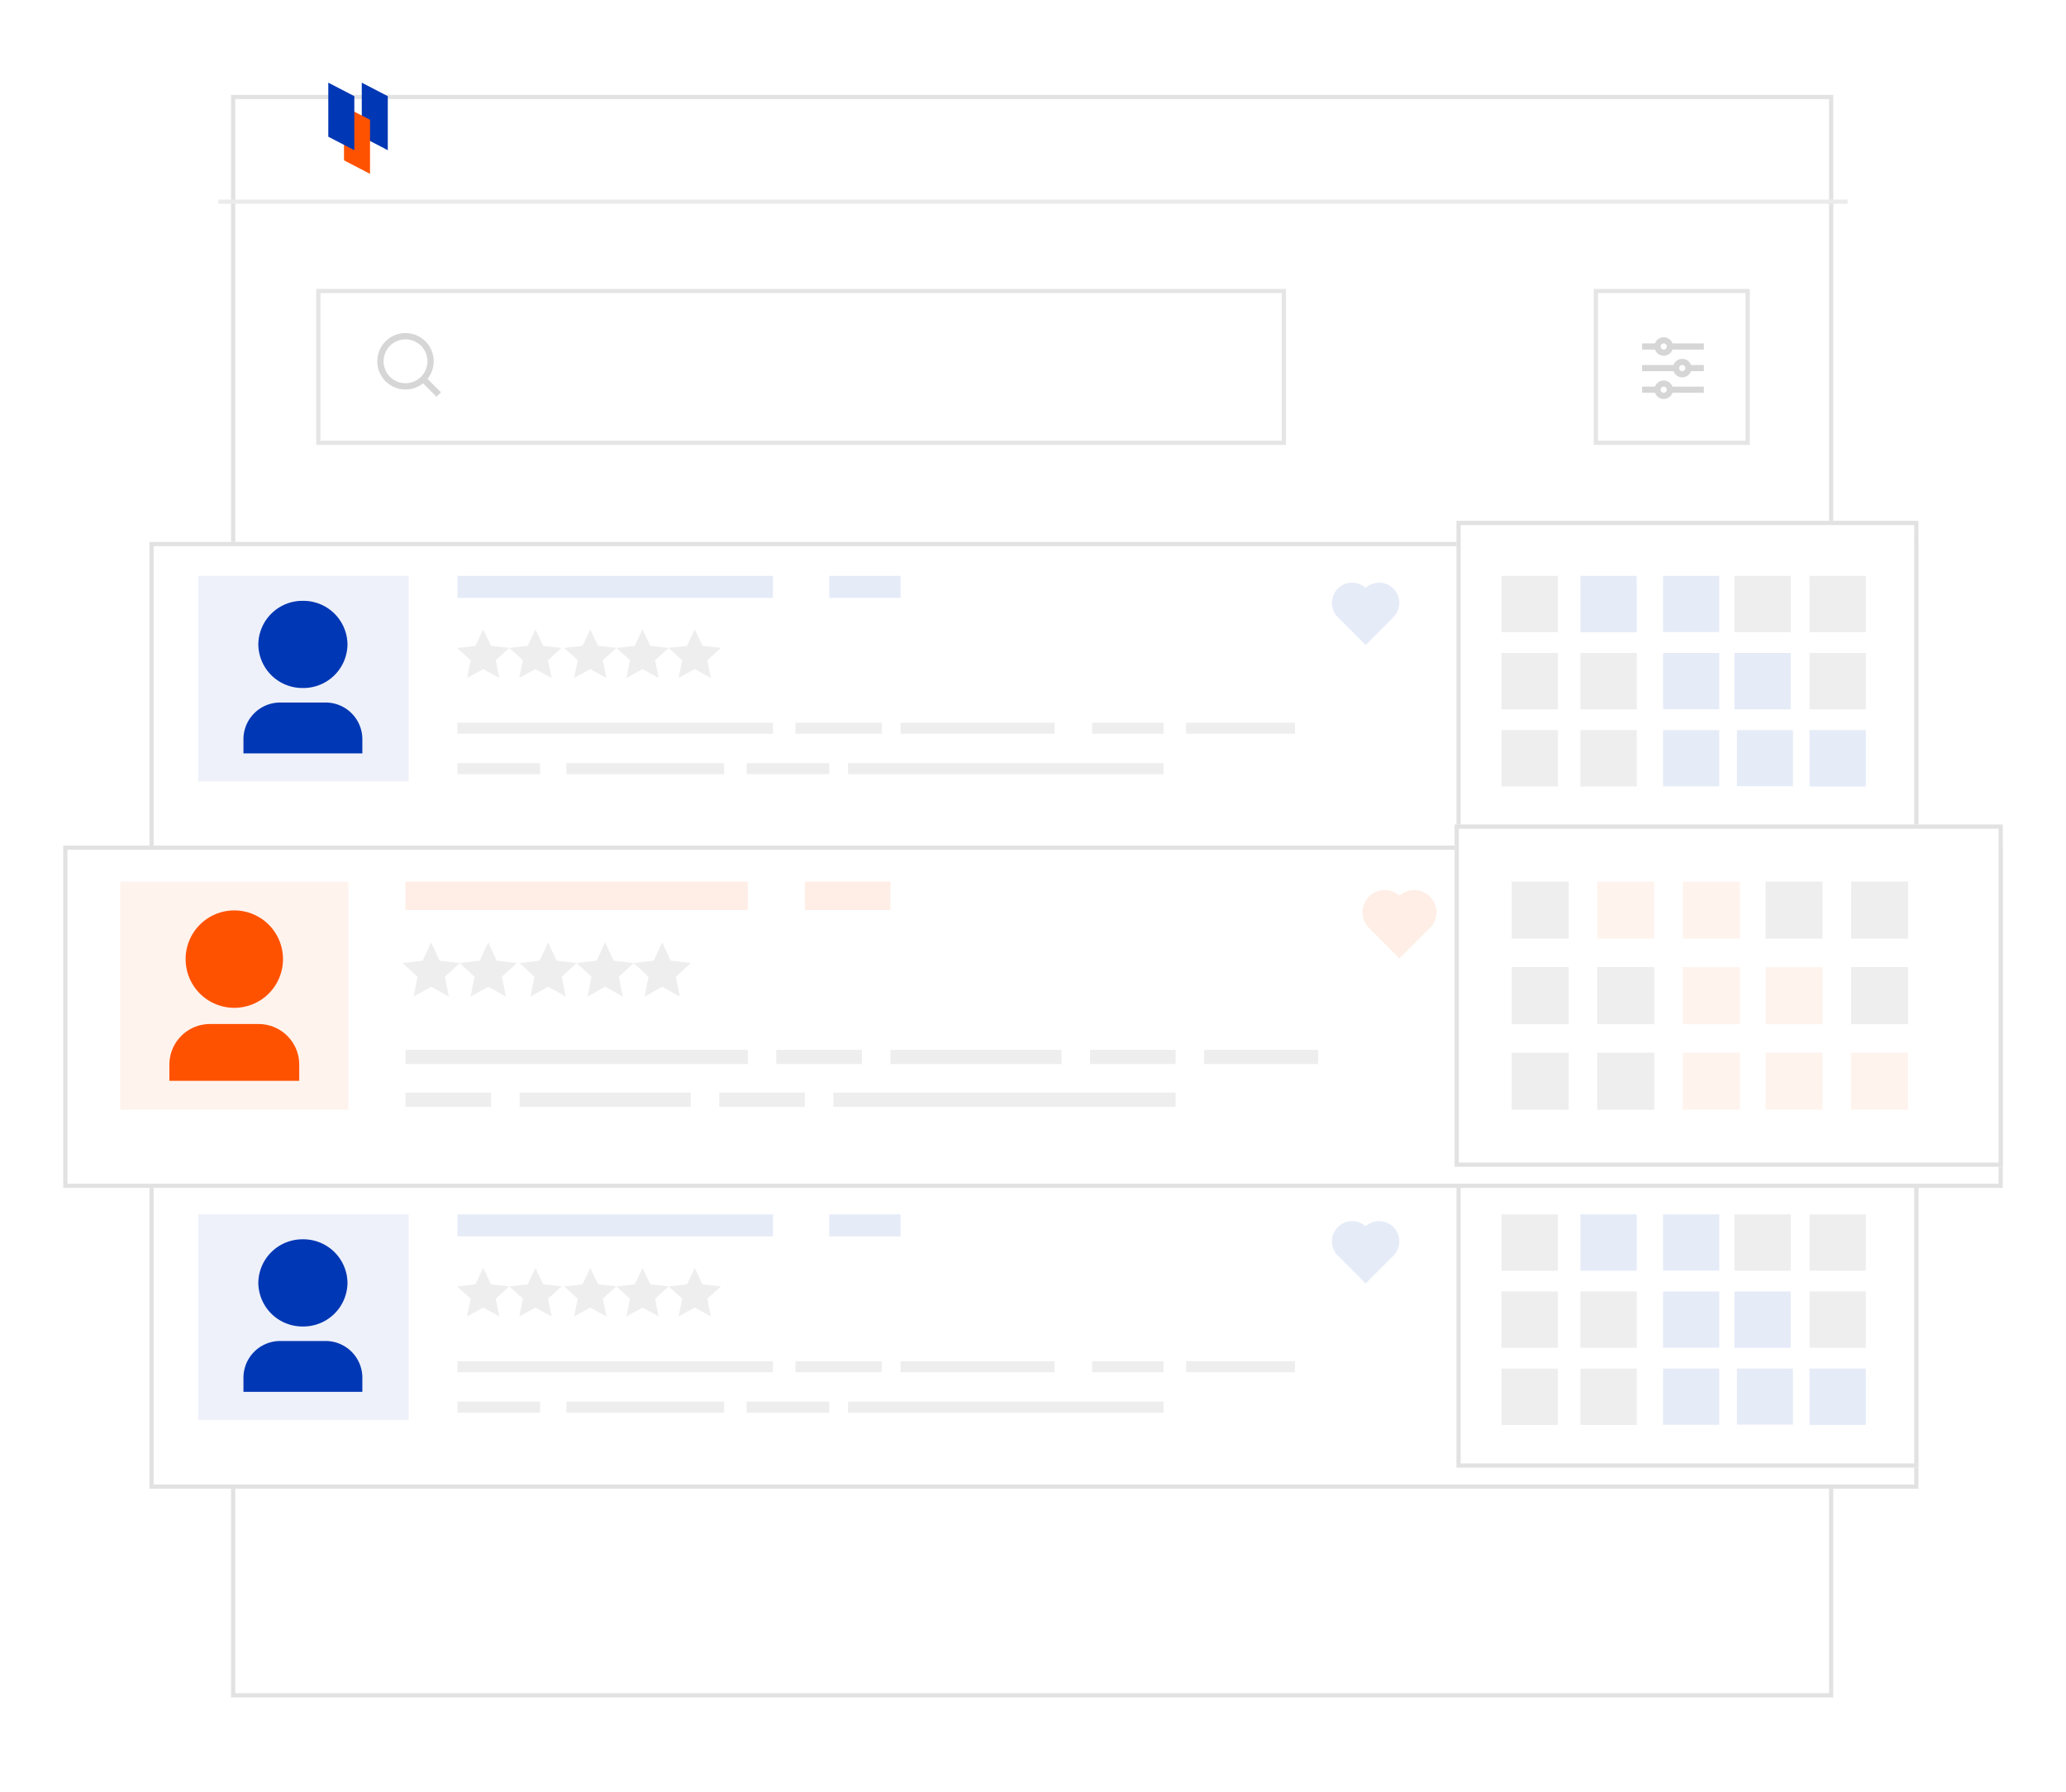 <svg xmlns="http://www.w3.org/2000/svg" xmlns:xlink="http://www.w3.org/1999/xlink" width="490" height="425" viewBox="0 0 490 425"><defs><style>.a,.e{fill:#fff;}.a{stroke:#e2e2e2;}.b,.f{fill:none;}.b{stroke:#ebebeb;}.c,.h,.i{fill:#0037b4;}.d,.k,.n{fill:#ff5200;}.e{stroke:#e5e5e5;}.g{fill:#d6d6d6;}.h,.k{opacity:0.07;}.i,.l,.n{opacity:0.1;}.j{fill:#eee;}.m{fill:rgba(255,82,0,0.07);}.o{stroke:none;}.p{filter:url(#g);}.q{filter:url(#e);}.r{filter:url(#c);}.s{filter:url(#a);}</style><filter id="a" x="32.3" y="0" width="425" height="425" filterUnits="userSpaceOnUse"><feOffset dy="15" input="SourceAlpha"/><feGaussianBlur stdDeviation="7.5" result="b"/><feFlood flood-opacity="0.02"/><feComposite operator="in" in2="b"/><feComposite in="SourceGraphic"/></filter><filter id="c" x="20.449" y="113.5" width="449.551" height="103.119" filterUnits="userSpaceOnUse"><feOffset dy="5" input="SourceAlpha"/><feGaussianBlur stdDeviation="5" result="d"/><feFlood flood-opacity="0.039"/><feComposite operator="in" in2="d"/><feComposite in="SourceGraphic"/></filter><filter id="e" x="20.449" y="264.898" width="449.551" height="103.119" filterUnits="userSpaceOnUse"><feOffset dy="5" input="SourceAlpha"/><feGaussianBlur stdDeviation="5" result="f"/><feFlood flood-opacity="0.039"/><feComposite operator="in" in2="f"/><feComposite in="SourceGraphic"/></filter><filter id="g" x="0" y="185.499" width="490" height="111.176" filterUnits="userSpaceOnUse"><feOffset dy="5" input="SourceAlpha"/><feGaussianBlur stdDeviation="5" result="h"/><feFlood flood-opacity="0.039"/><feComposite operator="in" in2="h"/><feComposite in="SourceGraphic"/></filter></defs><g transform="translate(55 7.02)"><g class="s" transform="matrix(1, 0, 0, 1, -55, -7.02)"><g class="a" transform="translate(54.8 7.5)"><rect class="o" width="380" height="380"/><rect class="f" x="0.5" y="0.5" width="379" height="379"/></g></g><g transform="translate(-3.2 12.583)"><line class="b" x2="386.4" transform="translate(0 28.217)"/><g transform="translate(26.063)"><path class="c" d="M46.421,16.011l-6.171-3.2V0l6.171,3.2Z" transform="translate(-32.311)"/><path class="d" d="M25.061,44.451l-6.171-3.2V28.44l6.171,3.2Z" transform="translate(-15.164 -22.831)"/><path class="c" d="M6.173,16.011,0,12.816V0L6.173,3.2Z"/></g></g><g transform="translate(20 61.479)"><g class="e"><rect class="o" width="230" height="37"/><rect class="f" x="0.5" y="0.5" width="229" height="36"/></g><g transform="translate(13 9)"><path class="f" d="M0,0H17.832V17.832H0Z"/><path class="g" d="M13.911,12.86l3.182,3.182-1.051,1.051L12.86,13.911a6.688,6.688,0,1,1,1.051-1.051Zm-1.49-.551a5.2,5.2,0,1,0-.111.111Z" transform="translate(-0.514 -0.514)"/></g><g transform="translate(303)"><g class="e" transform="translate(0)"><rect class="o" width="37" height="37"/><rect class="f" x="0.5" y="0.5" width="36" height="36"/></g><g transform="translate(10 10)"><path class="f" d="M0,0H17.572V17.572H0Z"/><path class="g" d="M5.053,13.714a2.2,2.2,0,0,1,4.144,0h7.446v1.464H9.2a2.2,2.2,0,0,1-4.144,0H2V13.714ZM9.446,8.589a2.2,2.2,0,0,1,4.144,0h3.053v1.464H13.59a2.2,2.2,0,0,1-4.144,0H2V8.589ZM5.053,3.464a2.2,2.2,0,0,1,4.144,0h7.446V4.928H9.2a2.2,2.2,0,0,1-4.144,0H2V3.464ZM7.125,4.928A.732.732,0,1,0,6.393,4.2.732.732,0,0,0,7.125,4.928Zm4.393,5.125a.732.732,0,1,0-.732-.732A.732.732,0,0,0,11.518,10.053ZM7.125,15.179a.732.732,0,1,0-.732-.732A.732.732,0,0,0,7.125,15.179Z" transform="translate(-0.536 -0.535)"/></g></g></g><g transform="translate(-20 87.255)"><g transform="translate(0.449 29.225)"><g class="r" transform="matrix(1, 0, 0, 1, -35.45, -123.5)"><g class="a" transform="translate(35.45 123.5)"><rect class="o" width="419.551" height="73.119"/><rect class="f" x="0.5" y="0.5" width="418.551" height="72.119"/></g></g><g transform="translate(11.58 13.058)"><rect class="h" width="49.883" height="48.746" transform="translate(0)"/><g transform="translate(10.712 5.916)"><path class="c" d="M32.2,37.169H4V33.724a8.714,8.714,0,0,1,8.812-8.612H23.387A8.714,8.714,0,0,1,32.2,33.724Zm-14.1-15.5A10.457,10.457,0,0,1,7.525,11.334,10.457,10.457,0,0,1,18.1,1,10.457,10.457,0,0,1,28.675,11.334,10.457,10.457,0,0,1,18.1,21.668Z" transform="translate(-4 -1)"/></g></g><g transform="translate(73.043 13.058)"><rect class="i" width="74.824" height="5.223" transform="translate(0)"/><rect class="i" width="16.925" height="5.223" transform="translate(88.186)"/></g><g transform="translate(72.957 25.746)"><path class="j" d="M6.782,9.92,2.954,12.014l.855-4.205L.587,4.9l4.357-.5L6.782.5,8.62,4.393l4.357.5L9.755,7.809l.855,4.205Z" transform="translate(-0.587 -0.5)"/><path class="j" d="M6.782,9.92,2.954,12.014l.855-4.205L.587,4.9l4.357-.5L6.782.5,8.62,4.393l4.357.5L9.755,7.809l.855,4.205Z" transform="translate(11.803 -0.5)"/><path class="j" d="M6.782,9.92,2.954,12.014l.855-4.205L.587,4.9l4.357-.5L6.782.5,8.62,4.393l4.357.5L9.755,7.809l.855,4.205Z" transform="translate(24.812 -0.5)"/><path class="j" d="M6.782,9.92,2.954,12.014l.855-4.205L.587,4.9l4.357-.5L6.782.5,8.62,4.393l4.357.5L9.755,7.809l.855,4.205Z" transform="translate(37.202 -0.5)"/><path class="j" d="M6.782,9.92,2.954,12.014l.855-4.205L.587,4.9l4.357-.5L6.782.5,8.62,4.393l4.357.5L9.755,7.809l.855,4.205Z" transform="translate(49.591 -0.5)"/></g><g transform="translate(73.043 47.876)"><rect class="j" width="74.824" height="2.622" transform="translate(0)"/><rect class="j" width="20.488" height="2.622" transform="translate(80.169)"/><rect class="j" width="36.521" height="2.622" transform="translate(105.111)"/><rect class="j" width="16.925" height="2.622" transform="translate(150.54)"/><rect class="j" width="25.832" height="2.622" transform="translate(172.809)"/></g><g transform="translate(73.043 57.451)"><rect class="j" width="74.824" height="2.622" transform="translate(92.64)"/><rect class="j" width="19.597" height="2.622" transform="translate(0)"/><rect class="j" width="37.412" height="2.622" transform="translate(25.832)"/><rect class="j" width="19.597" height="2.622" transform="translate(68.589)"/></g><g transform="translate(309.987)"><g class="a" transform="translate(0)"><rect class="o" width="109.564" height="73.119"/><rect class="f" x="0.5" y="0.5" width="108.564" height="72.119"/></g><g transform="translate(10.689 13.058)"><g transform="translate(0 0)"><rect class="j" width="13.362" height="13.362"/><rect class="i" width="13.362" height="13.362" transform="translate(18.706)"/><rect class="i" width="13.328" height="13.328" transform="translate(38.303)"/><rect class="j" width="13.362" height="13.362" transform="translate(55.228)"/><rect class="j" width="13.362" height="13.362" transform="translate(73.043)"/></g><g transform="translate(0 18.28)"><rect class="j" width="13.362" height="13.362"/><rect class="j" width="13.362" height="13.362" transform="translate(18.706)"/><rect class="i" width="13.328" height="13.328" transform="translate(38.303)"/><rect class="i" width="13.362" height="13.362" transform="translate(55.228)"/><rect class="j" width="13.362" height="13.362" transform="translate(73.043)"/></g><g transform="translate(0 36.572)"><rect class="j" width="13.362" height="13.362" transform="translate(0 0.001)"/><rect class="j" width="13.362" height="13.362" transform="translate(18.706 0.001)"/><rect class="i" width="13.328" height="13.328" transform="translate(38.303 0.001)"/><path class="i" d="M0,0H13.287V13.287H0Z" transform="translate(55.829)"/><rect class="i" width="13.362" height="13.362" transform="translate(73.043 0.001)"/></g></g></g><path class="i" d="M10,4.223a4.8,4.8,0,0,1,6.782,6.771L10,17.788,3.217,10.994A4.8,4.8,0,0,1,10,4.223Z" transform="translate(278.44 11.66)"/></g><g transform="translate(0.449 180.623)"><g class="q" transform="matrix(1, 0, 0, 1, -35.45, -274.9)"><g class="a" transform="translate(35.45 274.9)"><rect class="o" width="419.551" height="73.119"/><rect class="f" x="0.5" y="0.5" width="418.551" height="72.119"/></g></g><g transform="translate(11.58 13.058)"><rect class="h" width="49.883" height="48.746" transform="translate(0)"/><g transform="translate(10.712 5.916)"><path class="c" d="M32.2,37.169H4V33.724a8.714,8.714,0,0,1,8.812-8.612H23.387A8.714,8.714,0,0,1,32.2,33.724Zm-14.1-15.5A10.457,10.457,0,0,1,7.525,11.334,10.457,10.457,0,0,1,18.1,1,10.457,10.457,0,0,1,28.675,11.334,10.457,10.457,0,0,1,18.1,21.668Z" transform="translate(-4 -1)"/></g></g><g transform="translate(73.043 13.058)"><rect class="i" width="74.824" height="5.223" transform="translate(0)"/><rect class="i" width="16.925" height="5.223" transform="translate(88.186)"/></g><g transform="translate(72.957 25.746)"><path class="j" d="M6.782,9.92,2.954,12.014l.855-4.205L.587,4.9l4.357-.5L6.782.5,8.62,4.393l4.357.5L9.755,7.809l.855,4.205Z" transform="translate(-0.587 -0.5)"/><path class="j" d="M6.782,9.92,2.954,12.014l.855-4.205L.587,4.9l4.357-.5L6.782.5,8.62,4.393l4.357.5L9.755,7.809l.855,4.205Z" transform="translate(11.803 -0.5)"/><path class="j" d="M6.782,9.92,2.954,12.014l.855-4.205L.587,4.9l4.357-.5L6.782.5,8.62,4.393l4.357.5L9.755,7.809l.855,4.205Z" transform="translate(24.812 -0.5)"/><path class="j" d="M6.782,9.92,2.954,12.014l.855-4.205L.587,4.9l4.357-.5L6.782.5,8.62,4.393l4.357.5L9.755,7.809l.855,4.205Z" transform="translate(37.202 -0.5)"/><path class="j" d="M6.782,9.92,2.954,12.014l.855-4.205L.587,4.9l4.357-.5L6.782.5,8.62,4.393l4.357.5L9.755,7.809l.855,4.205Z" transform="translate(49.591 -0.5)"/></g><g transform="translate(73.043 47.876)"><rect class="j" width="74.824" height="2.622" transform="translate(0)"/><rect class="j" width="20.488" height="2.622" transform="translate(80.169)"/><rect class="j" width="36.521" height="2.622" transform="translate(105.111)"/><rect class="j" width="16.925" height="2.622" transform="translate(150.54)"/><rect class="j" width="25.832" height="2.622" transform="translate(172.809)"/></g><g transform="translate(73.043 57.451)"><rect class="j" width="74.824" height="2.622" transform="translate(92.64)"/><rect class="j" width="19.597" height="2.622" transform="translate(0)"/><rect class="j" width="37.412" height="2.622" transform="translate(25.832)"/><rect class="j" width="19.597" height="2.622" transform="translate(68.589)"/></g><g transform="translate(309.987 0)"><g class="a" transform="translate(0)"><rect class="o" width="109.564" height="73.119"/><rect class="f" x="0.5" y="0.5" width="108.564" height="72.119"/></g><g transform="translate(10.689 13.058)"><g transform="translate(0 0)"><rect class="j" width="13.362" height="13.362"/><rect class="i" width="13.362" height="13.362" transform="translate(18.706)"/><rect class="i" width="13.328" height="13.328" transform="translate(38.303)"/><rect class="j" width="13.362" height="13.362" transform="translate(55.228)"/><rect class="j" width="13.362" height="13.362" transform="translate(73.043)"/></g><g transform="translate(0 18.28)"><rect class="j" width="13.362" height="13.362"/><rect class="j" width="13.362" height="13.362" transform="translate(18.706)"/><rect class="i" width="13.328" height="13.328" transform="translate(38.303)"/><rect class="i" width="13.362" height="13.362" transform="translate(55.228)"/><rect class="j" width="13.362" height="13.362" transform="translate(73.043)"/></g><g transform="translate(0 36.572)"><rect class="j" width="13.362" height="13.362" transform="translate(0 0.001)"/><rect class="j" width="13.362" height="13.362" transform="translate(18.706 0.001)"/><rect class="i" width="13.328" height="13.328" transform="translate(38.303 0.001)"/><path class="i" d="M0,0H13.287V13.287H0Z" transform="translate(55.829 0)"/><rect class="i" width="13.362" height="13.362" transform="translate(73.043 0.001)"/></g></g></g><path class="i" d="M10,4.223a4.8,4.8,0,0,1,6.782,6.771L10,17.788,3.217,10.994A4.8,4.8,0,0,1,10,4.223Z" transform="translate(278.44 11.66)"/></g><g transform="translate(-20 101.225)"><g class="p" transform="matrix(1, 0, 0, 1, -15, -195.5)"><g class="a" transform="translate(15 195.5)"><rect class="o" width="460" height="81.176"/><rect class="f" x="0.5" y="0.5" width="459" height="80.176"/></g></g><g transform="translate(13.529 13.529)"><rect class="k" width="54.118" height="54.118"/><g transform="translate(11.646 6.85)"><path class="d" d="M34.794,41.417H4V37.568a9.623,9.623,0,0,1,9.623-9.623H25.171a9.623,9.623,0,0,1,9.623,9.623ZM19.4,24.1A11.548,11.548,0,1,1,30.945,12.548,11.548,11.548,0,0,1,19.4,24.1Z" transform="translate(-4 -1)"/></g></g><g class="l" transform="translate(81.176 13.529)"><rect class="d" width="81.176" height="6.765" transform="translate(0)"/><rect class="d" width="20.294" height="6.765" transform="translate(94.706)"/></g><g transform="translate(80.5 27.947)"><path class="j" d="M7.352,11.027l-4.18,2.34.934-4.7L.587,5.415l4.758-.564L7.352.5,9.359,4.851l4.758.564L10.6,8.668l.934,4.7Z" transform="translate(-0.587 -0.5)"/><path class="j" d="M7.352,11.027l-4.18,2.34.934-4.7L.587,5.415l4.758-.564L7.352.5,9.359,4.851l4.758.564L10.6,8.668l.934,4.7Z" transform="translate(12.942 -0.5)"/><path class="j" d="M7.352,11.027l-4.18,2.34.934-4.7L.587,5.415l4.758-.564L7.352.5,9.359,4.851l4.758.564L10.6,8.668l.934,4.7Z" transform="translate(27.148 -0.5)"/><path class="j" d="M7.352,11.027l-4.18,2.34.934-4.7L.587,5.415l4.758-.564L7.352.5,9.359,4.851l4.758.564L10.6,8.668l.934,4.7Z" transform="translate(40.678 -0.5)"/><path class="j" d="M7.352,11.027l-4.18,2.34.934-4.7L.587,5.415l4.758-.564L7.352.5,9.359,4.851l4.758.564L10.6,8.668l.934,4.7Z" transform="translate(54.207 -0.5)"/></g><g transform="translate(81.176 53.441)"><rect class="j" width="81.176" height="3.382" transform="translate(0)"/><rect class="j" width="20.294" height="3.382" transform="translate(87.941)"/><rect class="j" width="40.588" height="3.382" transform="translate(115)"/><rect class="j" width="20.294" height="3.382" transform="translate(162.353)"/><rect class="j" width="27.059" height="3.382" transform="translate(189.412)"/></g><g transform="translate(81.176 63.588)"><rect class="j" width="81.176" height="3.382" transform="translate(101.471)"/><rect class="j" width="20.294" height="3.382" transform="translate(0)"/><rect class="j" width="40.588" height="3.382" transform="translate(27.059)"/><rect class="j" width="20.294" height="3.382" transform="translate(74.412)"/></g><g transform="translate(330)"><g class="a"><rect class="o" width="130" height="81.176"/><rect class="f" x="0.5" y="0.5" width="129" height="80.176"/></g><g transform="translate(13.529 13.529)"><rect class="j" width="13.529" height="13.529"/><rect class="k" width="13.529" height="13.529" transform="translate(20.294)"/><rect class="k" width="13.529" height="13.529" transform="translate(40.588)"/><rect class="j" width="13.529" height="13.529" transform="translate(60.206)"/><rect class="j" width="13.529" height="13.529" transform="translate(80.5)"/><g transform="translate(0 20.294)"><rect class="j" width="13.529" height="13.529"/><rect class="j" width="13.529" height="13.529" transform="translate(20.294)"/><rect class="k" width="13.529" height="13.529" transform="translate(40.588)"/><rect class="k" width="13.529" height="13.529" transform="translate(60.206)"/><rect class="j" width="13.529" height="13.529" transform="translate(80.5)"/></g><g transform="translate(0 40.588)"><rect class="j" width="13.529" height="13.529"/><rect class="j" width="13.529" height="13.529" transform="translate(20.294)"/><rect class="m" width="13.529" height="13.529" transform="translate(40.588)"/><path class="m" d="M0,0H13.529V13.529H0Z" transform="translate(60.206)"/><rect class="m" width="13.529" height="13.529" transform="translate(80.5)"/></g></g></g><path class="n" d="M10.772,4.341a5.262,5.262,0,0,1,7.436,7.424L10.77,19.213,3.334,11.765a5.263,5.263,0,0,1,7.438-7.424Z" transform="translate(306.144 12.559)"/></g></g></g></svg>